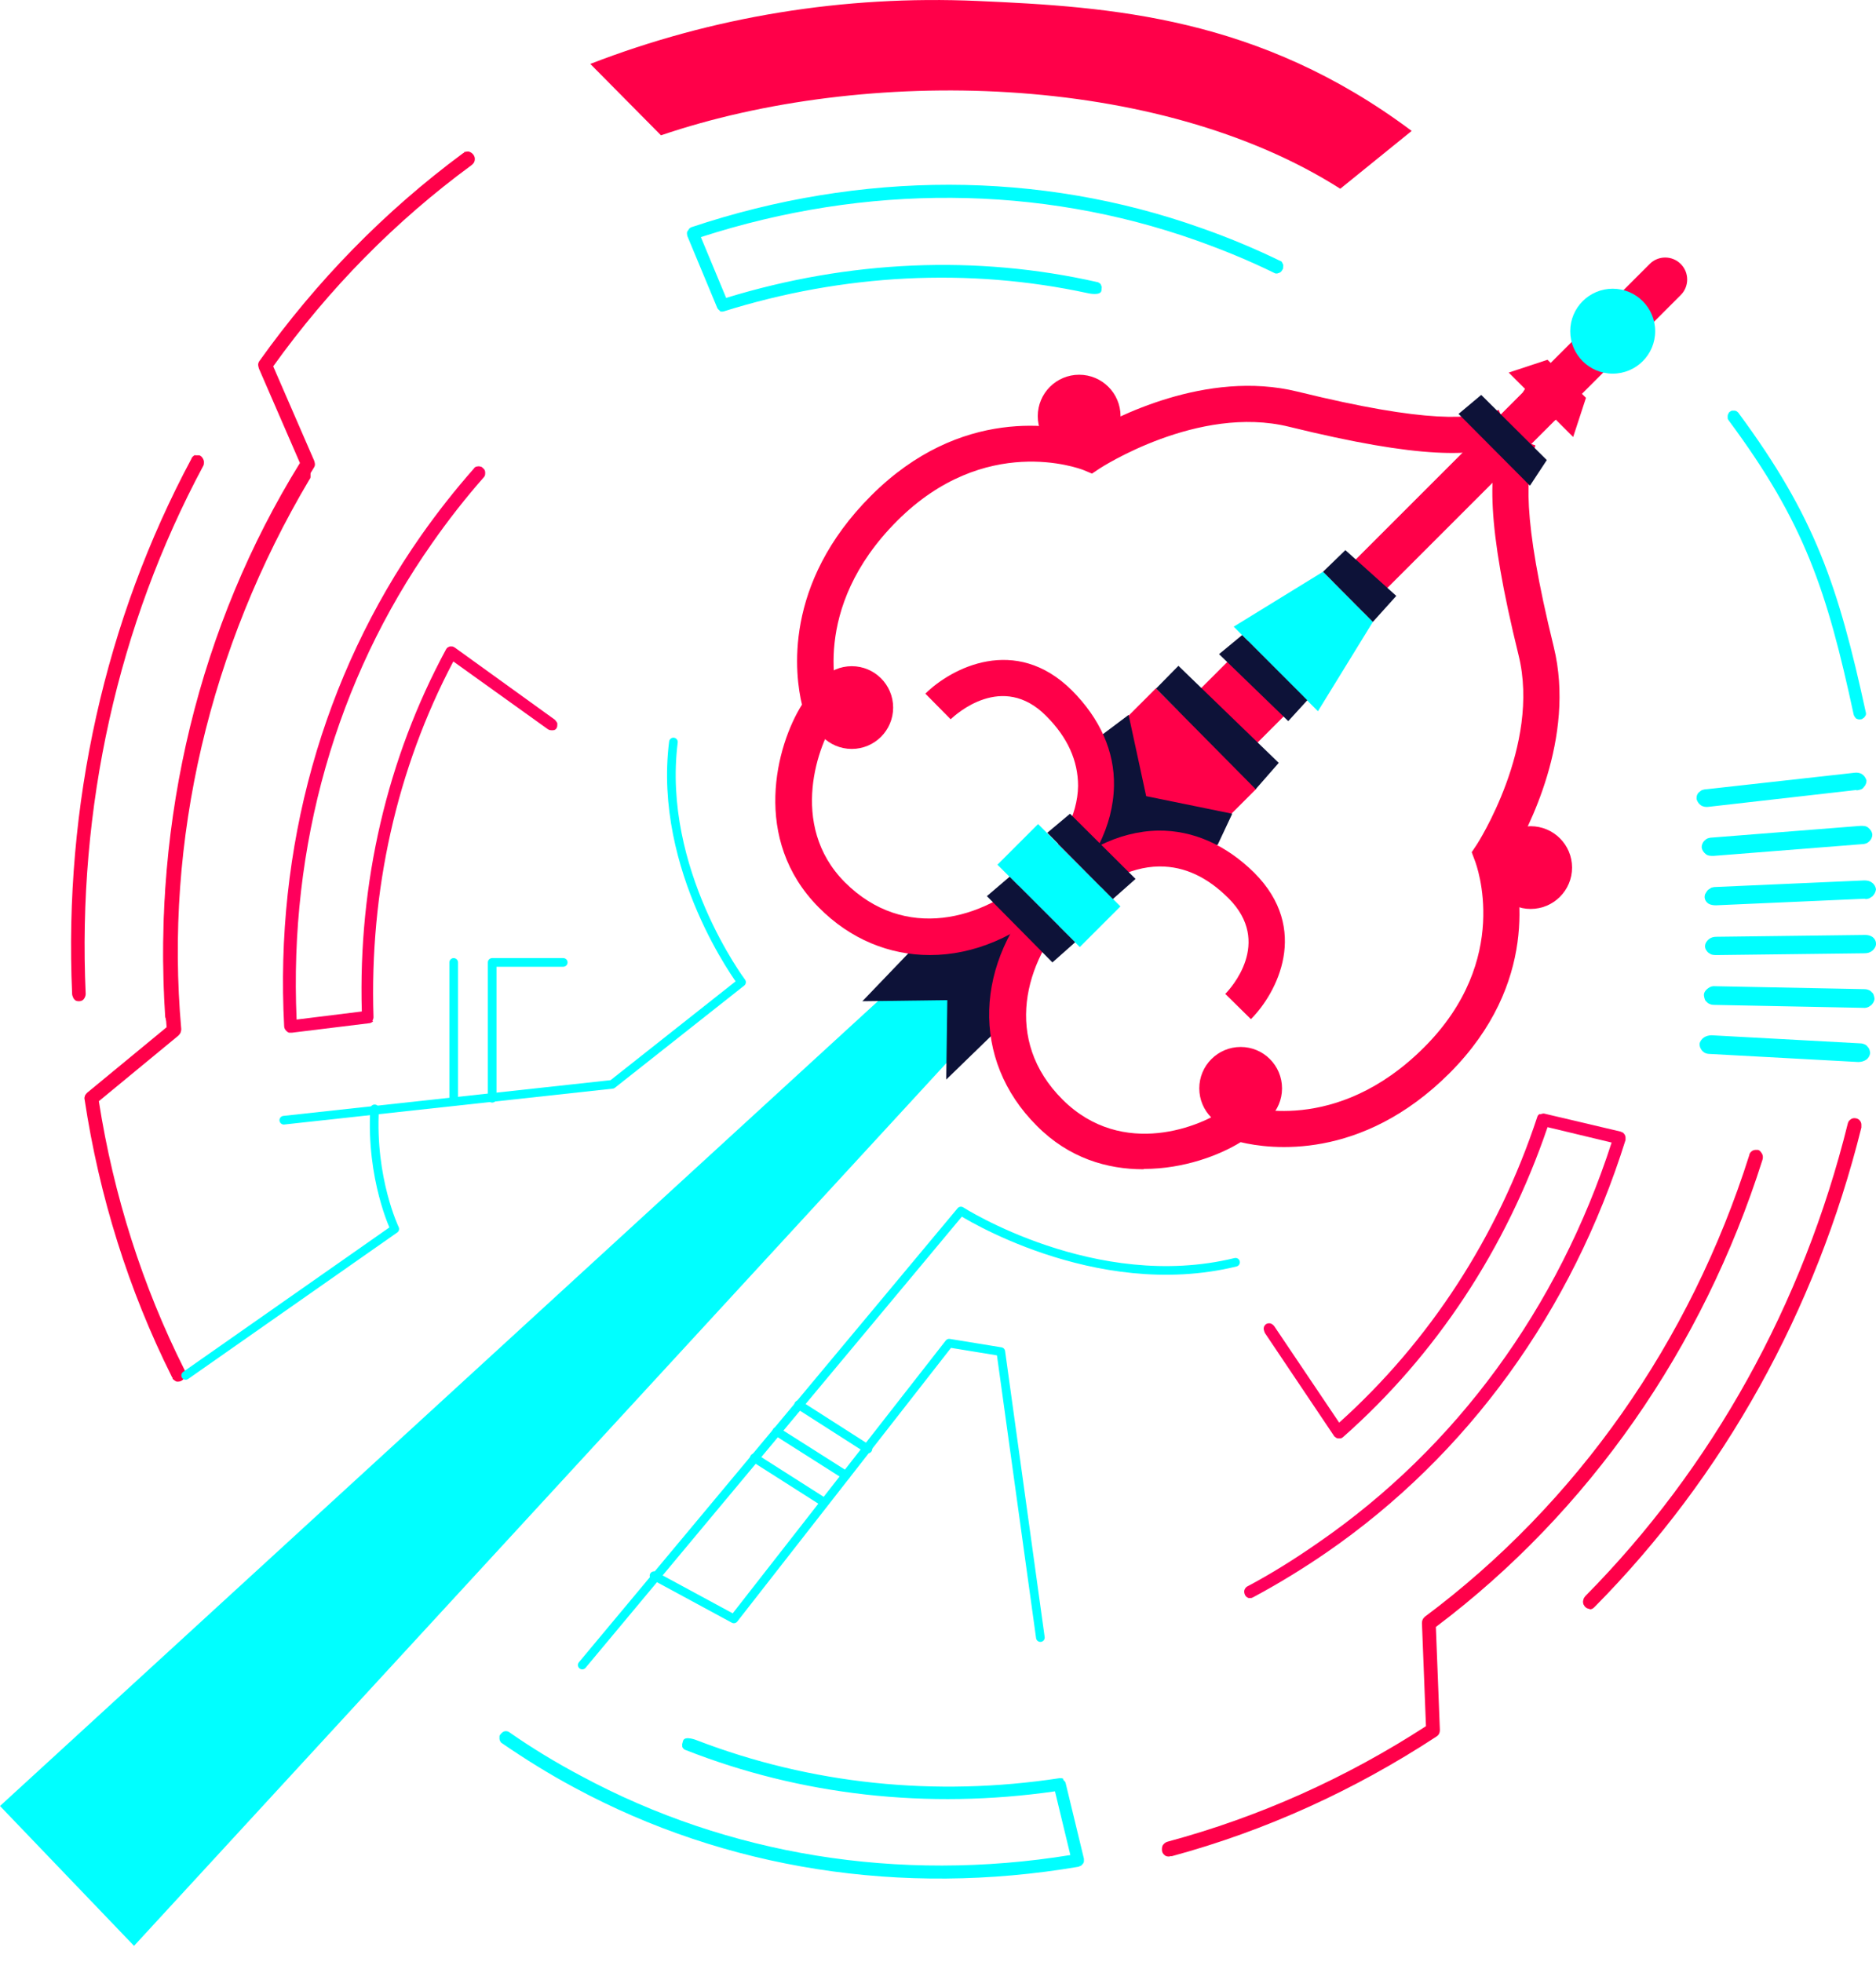 <svg width="65" height="68" viewBox="0 0 65 68" fill="none" xmlns="http://www.w3.org/2000/svg">
<path d="M55.078 55.757C55.078 55.757 54.989 55.745 54.951 55.707C54.913 55.681 54.888 55.643 54.862 55.593C54.85 55.542 54.837 55.491 54.862 55.44C54.862 55.389 54.901 55.351 54.926 55.313C59.329 50.86 62.475 45.188 64.023 38.933C64.036 38.87 64.074 38.819 64.137 38.781C64.188 38.743 64.264 38.743 64.315 38.756C64.34 38.756 64.378 38.781 64.404 38.794C64.429 38.819 64.454 38.844 64.467 38.87C64.48 38.895 64.493 38.933 64.493 38.971C64.493 39.009 64.493 39.035 64.493 39.073C62.919 45.417 59.722 51.164 55.256 55.681C55.23 55.707 55.205 55.732 55.18 55.745C55.154 55.757 55.116 55.77 55.091 55.77L55.078 55.757Z" fill="#FF0049"/>
<path d="M22.902 4.689C29.994 2.278 40.106 2.507 46.438 6.541L48.912 4.537C43.621 0.578 38.495 0.236 33.864 0.033C29.233 -0.17 24.678 0.578 20.453 2.215L22.889 4.676L22.902 4.689Z" fill="#FF0049"/>
<path d="M40.526 64.335C40.462 64.335 40.399 64.335 40.348 64.284C40.297 64.246 40.259 64.183 40.259 64.107C40.259 64.043 40.259 63.967 40.31 63.917C40.348 63.866 40.411 63.828 40.475 63.815C43.622 62.965 46.629 61.62 49.407 59.818L49.268 56.253C49.268 56.253 49.268 56.164 49.293 56.126C49.306 56.088 49.344 56.05 49.369 56.025C54.622 52.104 58.568 46.496 60.611 40.025C60.611 39.987 60.636 39.962 60.649 39.937C60.674 39.911 60.7 39.886 60.725 39.873C60.75 39.86 60.788 39.848 60.814 39.848C60.839 39.848 60.877 39.848 60.903 39.848C60.941 39.848 60.966 39.873 60.991 39.898C61.017 39.924 61.029 39.949 61.055 39.987C61.067 40.013 61.08 40.051 61.08 40.089C61.08 40.127 61.08 40.152 61.067 40.19C58.999 46.724 55.041 52.396 49.75 56.38L49.889 59.945C49.889 59.945 49.889 60.034 49.864 60.072C49.851 60.11 49.813 60.148 49.775 60.174C46.933 62.039 43.837 63.447 40.602 64.323C40.577 64.323 40.564 64.323 40.538 64.323L40.526 64.335Z" fill="#FF0049"/>
<path d="M6.762 15.778C6.762 15.778 6.851 15.778 6.902 15.778C6.953 15.791 6.991 15.829 7.016 15.867C7.041 15.905 7.067 15.956 7.067 16.007C7.067 16.057 7.067 16.108 7.041 16.146C4.085 21.666 2.677 27.997 2.969 34.442C2.969 34.506 2.943 34.569 2.905 34.62C2.867 34.671 2.804 34.696 2.74 34.696C2.715 34.696 2.677 34.696 2.651 34.683C2.626 34.683 2.601 34.658 2.575 34.633C2.55 34.607 2.537 34.582 2.525 34.544C2.512 34.518 2.499 34.48 2.499 34.442C2.207 27.921 3.641 21.488 6.635 15.893C6.635 15.867 6.673 15.829 6.686 15.816C6.712 15.791 6.737 15.778 6.762 15.766V15.778Z" fill="#FF0049"/>
<path d="M16.076 5.272C16.076 5.272 16.203 5.234 16.266 5.26C16.33 5.285 16.381 5.323 16.419 5.387C16.457 5.45 16.457 5.513 16.444 5.577C16.431 5.64 16.381 5.691 16.33 5.729C13.703 7.658 11.394 10.005 9.466 12.695L10.887 15.968C10.887 15.968 10.912 16.044 10.912 16.095C10.912 16.133 10.899 16.171 10.874 16.209C7.398 21.767 5.761 28.428 6.205 35.203C6.205 35.241 6.205 35.267 6.205 35.305C6.205 35.343 6.18 35.368 6.154 35.393C6.129 35.419 6.103 35.444 6.078 35.457C6.053 35.469 6.015 35.482 5.989 35.482C5.951 35.482 5.926 35.482 5.888 35.469C5.862 35.469 5.824 35.431 5.799 35.419C5.773 35.393 5.761 35.368 5.748 35.33C5.748 35.292 5.723 35.267 5.723 35.228C5.279 28.39 6.915 21.665 10.392 16.044L8.971 12.771C8.971 12.771 8.945 12.682 8.945 12.644C8.945 12.593 8.958 12.555 8.984 12.517C10.963 9.739 13.335 7.315 16.025 5.323C16.038 5.31 16.063 5.298 16.076 5.298V5.272Z" fill="#FF0049"/>
<path d="M64.581 24.876C64.581 24.876 64.632 24.812 64.644 24.787C64.657 24.749 64.657 24.711 64.644 24.673C63.693 20.308 62.893 17.91 60.242 14.319C60.229 14.294 60.203 14.281 60.178 14.256C60.153 14.243 60.127 14.23 60.102 14.23C60.077 14.23 60.051 14.23 60.013 14.23C59.988 14.23 59.962 14.256 59.937 14.268C59.912 14.281 59.899 14.307 59.886 14.332C59.874 14.357 59.861 14.383 59.861 14.408C59.861 14.434 59.861 14.459 59.861 14.497C59.861 14.522 59.886 14.548 59.899 14.573C62.525 18.113 63.299 20.46 64.226 24.761C64.238 24.812 64.276 24.863 64.314 24.901C64.365 24.926 64.416 24.939 64.479 24.926C64.517 24.926 64.543 24.901 64.568 24.876H64.581Z" fill="#00FFFF"/>
<path d="M24.957 10.78C24.957 10.78 24.881 10.729 24.855 10.678L23.815 8.179C23.815 8.179 23.802 8.115 23.802 8.09C23.802 8.064 23.802 8.026 23.828 8.001C23.853 7.976 23.866 7.938 23.878 7.925C23.904 7.9 23.929 7.887 23.954 7.874C29.829 5.908 36.02 5.908 41.616 7.9C42.555 8.229 43.468 8.61 44.356 9.041C44.382 9.041 44.407 9.067 44.42 9.092C44.433 9.118 44.445 9.143 44.458 9.168C44.471 9.194 44.458 9.219 44.458 9.257C44.458 9.283 44.458 9.321 44.433 9.346C44.407 9.397 44.369 9.447 44.306 9.46C44.255 9.486 44.191 9.486 44.154 9.46C43.278 9.029 42.377 8.661 41.451 8.331C36.008 6.402 30.006 6.364 24.284 8.217L25.16 10.323C29.423 9.016 33.838 8.826 38.025 9.777C38.051 9.777 38.076 9.803 38.101 9.815C38.127 9.828 38.139 9.853 38.152 9.879C38.152 9.904 38.178 9.942 38.178 9.968C38.178 9.993 38.178 9.841 38.165 10.056C38.152 10.272 37.683 10.158 37.683 10.158C33.572 9.27 29.233 9.486 25.071 10.792C25.02 10.805 24.982 10.792 24.931 10.792L24.957 10.78Z" fill="#00FFFF"/>
<path d="M36.832 61.67C36.832 61.67 36.909 61.733 36.921 61.784L37.556 64.411C37.556 64.411 37.556 64.474 37.556 64.499C37.556 64.525 37.543 64.563 37.518 64.588C37.492 64.614 37.48 64.639 37.454 64.652C37.429 64.664 37.391 64.677 37.365 64.69C31.25 65.73 25.147 64.778 19.907 61.949C19.031 61.48 18.194 60.959 17.382 60.401C17.357 60.389 17.344 60.363 17.331 60.338C17.319 60.312 17.306 60.287 17.306 60.262C17.306 60.236 17.306 60.198 17.306 60.173C17.306 60.148 17.319 60.122 17.344 60.097C17.382 60.046 17.433 60.008 17.483 59.995C17.534 59.983 17.598 59.995 17.636 60.021C18.435 60.579 19.272 61.086 20.135 61.543C25.223 64.284 31.136 65.248 37.086 64.284L36.553 62.076C32.138 62.71 27.748 62.216 23.751 60.642C23.726 60.642 23.701 60.617 23.675 60.592C23.65 60.566 23.637 60.541 23.637 60.515C23.637 60.49 23.637 60.452 23.637 60.427C23.637 60.401 23.612 60.553 23.662 60.338C23.713 60.122 24.157 60.312 24.157 60.312C28.09 61.822 32.392 62.279 36.718 61.619C36.769 61.619 36.807 61.619 36.845 61.645L36.832 61.67Z" fill="#00FFFF"/>
<path d="M64.328 27.375L59.202 27.959C59.113 27.972 59.011 27.959 58.935 27.908C58.859 27.858 58.809 27.781 58.783 27.692C58.783 27.642 58.783 27.604 58.796 27.566C58.809 27.528 58.834 27.477 58.872 27.451C58.91 27.426 58.935 27.388 58.986 27.375C59.024 27.363 59.075 27.35 59.126 27.35L64.252 26.779C64.34 26.766 64.442 26.779 64.518 26.83C64.594 26.881 64.645 26.957 64.67 27.045C64.67 27.045 64.67 27.134 64.645 27.172C64.632 27.21 64.607 27.248 64.569 27.287C64.543 27.325 64.505 27.35 64.455 27.363C64.416 27.375 64.366 27.388 64.315 27.388L64.328 27.375Z" fill="#00FFFF"/>
<path d="M64.517 29.253L59.366 29.66C59.277 29.66 59.176 29.66 59.1 29.596C59.023 29.533 58.973 29.456 58.96 29.368C58.96 29.368 58.96 29.279 58.986 29.241C58.998 29.203 59.023 29.165 59.062 29.127C59.1 29.089 59.138 29.063 59.176 29.05C59.214 29.038 59.265 29.025 59.315 29.025L64.467 28.619C64.568 28.619 64.657 28.619 64.733 28.683C64.809 28.746 64.86 28.822 64.873 28.911C64.873 28.911 64.873 29 64.847 29.038C64.835 29.076 64.809 29.114 64.771 29.152C64.733 29.19 64.695 29.215 64.657 29.228C64.619 29.241 64.568 29.253 64.517 29.253Z" fill="#00FFFF"/>
<path d="M64.619 31.144L59.455 31.372C59.366 31.372 59.265 31.36 59.188 31.309C59.112 31.258 59.062 31.169 59.062 31.081C59.062 31.081 59.062 30.992 59.1 30.954C59.112 30.916 59.151 30.878 59.176 30.84C59.214 30.814 59.252 30.789 59.29 30.764C59.341 30.751 59.379 30.738 59.43 30.738L64.594 30.51C64.682 30.51 64.784 30.523 64.86 30.586C64.936 30.637 64.987 30.726 65 30.814C65 30.814 64.987 30.903 64.962 30.941C64.949 30.979 64.911 31.017 64.885 31.055C64.847 31.081 64.809 31.106 64.771 31.131C64.72 31.144 64.682 31.157 64.632 31.157L64.619 31.144Z" fill="#00FFFF"/>
<path d="M64.633 33.034L59.469 33.097C59.469 33.097 59.38 33.097 59.329 33.085C59.278 33.072 59.24 33.047 59.202 33.021C59.164 32.996 59.139 32.958 59.113 32.92C59.088 32.882 59.075 32.831 59.075 32.793C59.075 32.704 59.126 32.615 59.202 32.552C59.278 32.488 59.367 32.463 59.469 32.463L64.633 32.399C64.721 32.399 64.823 32.425 64.886 32.475C64.963 32.539 65.001 32.615 65.001 32.704C65.001 32.793 64.95 32.882 64.874 32.945C64.797 33.008 64.709 33.034 64.607 33.034H64.633Z" fill="#00FFFF"/>
<path d="M64.543 34.925L59.392 34.823C59.392 34.823 59.303 34.823 59.253 34.798C59.215 34.785 59.164 34.76 59.138 34.722C59.1 34.696 59.075 34.658 59.062 34.607C59.05 34.569 59.037 34.519 59.037 34.48C59.037 34.392 59.1 34.303 59.176 34.252C59.253 34.189 59.341 34.163 59.443 34.176L64.594 34.278C64.594 34.278 64.683 34.278 64.734 34.303C64.772 34.316 64.823 34.341 64.848 34.379C64.886 34.404 64.911 34.443 64.924 34.493C64.937 34.531 64.949 34.582 64.949 34.62C64.937 34.709 64.886 34.798 64.81 34.849C64.734 34.912 64.645 34.937 64.543 34.925Z" fill="#00FFFF"/>
<path d="M64.378 36.802L59.24 36.523C59.24 36.523 59.151 36.523 59.1 36.498C59.062 36.485 59.024 36.46 58.986 36.422C58.948 36.383 58.935 36.345 58.91 36.307C58.897 36.269 58.885 36.218 58.885 36.181C58.897 36.092 58.961 36.003 59.037 35.952C59.113 35.901 59.214 35.876 59.303 35.876L64.442 36.155C64.442 36.155 64.531 36.155 64.581 36.181C64.619 36.193 64.67 36.218 64.696 36.257C64.734 36.295 64.759 36.333 64.772 36.371C64.784 36.409 64.797 36.46 64.797 36.498C64.784 36.587 64.734 36.675 64.657 36.726C64.581 36.777 64.48 36.802 64.391 36.802H64.378Z" fill="#00FFFF"/>
<path d="M45.201 24.103L43.281 22.183L40.778 24.686L42.698 26.606L45.201 24.103Z" fill="#FF0049"/>
<path d="M43.533 27.332L40.052 23.851L37.549 26.354L41.03 29.835L43.533 27.332Z" fill="#FF0049"/>
<path d="M38.191 25.459L37.785 29.481L42.188 29.278L42.695 28.199L39.713 27.59L39.104 24.773L38.191 25.459Z" fill="#0D1238"/>
<path d="M32.963 32.361L0 62.584L4.644 67.431L35.019 34.417L36.706 30.686L32.963 32.361Z" fill="#00FFFF"/>
<path d="M32.785 37.411L32.823 34.658L29.88 34.696L31.973 32.514L35.094 32.184L34.549 35.698L32.785 37.411Z" fill="#0D1238"/>
<path d="M32.215 33.096C30.819 33.096 29.461 32.551 28.37 31.447C26.023 29.087 26.898 25.826 27.787 24.418C27.546 23.416 27.114 20.244 30.185 17.173C33.293 14.065 36.643 14.724 37.67 15.029C38.597 14.483 41.794 12.796 44.953 13.57C49.495 14.686 50.993 14.534 51.932 14.204L52.35 15.384C51.056 15.841 49.255 15.917 44.661 14.788C41.515 14.014 38.14 16.209 38.102 16.234L37.835 16.412L37.531 16.285C37.391 16.234 34.13 15.004 31.085 18.049C28.028 21.106 29.03 24.19 29.068 24.317L29.169 24.634L28.979 24.9C28.37 25.725 27.292 28.58 29.271 30.572C31.339 32.64 34.08 31.878 35.755 30.305C36.77 29.341 37.34 28.25 37.353 27.235C37.353 26.372 36.998 25.56 36.249 24.811C34.727 23.276 33.115 24.761 32.938 24.925L32.062 24.037C32.963 23.149 35.184 21.982 37.138 23.923C38.114 24.9 38.622 26.042 38.597 27.235C38.571 28.618 37.886 29.988 36.605 31.206C35.272 32.462 33.724 33.096 32.227 33.096H32.215Z" fill="#FF0049"/>
<path d="M39.611 40.519C38.368 40.519 37.036 40.139 35.919 39.009C33.635 36.726 33.737 33.338 36.16 30.775C37.378 29.494 38.748 28.808 40.132 28.783C41.337 28.77 42.479 29.278 43.456 30.242C45.41 32.196 44.242 34.416 43.342 35.317L42.453 34.442C42.631 34.264 44.103 32.665 42.568 31.13C41.832 30.394 41.045 30.026 40.195 30.026H40.157C39.142 30.039 38.038 30.61 37.086 31.625C35.5 33.3 34.739 36.04 36.82 38.108C38.901 40.177 41.667 39.022 42.491 38.4L42.758 38.197L43.075 38.312C43.202 38.35 46.285 39.352 49.343 36.294C52.388 33.249 51.157 29.976 51.106 29.836L50.992 29.532L51.17 29.265C51.17 29.265 53.39 25.839 52.616 22.706C51.487 18.112 51.563 16.311 52.02 15.017L53.2 15.435C52.87 16.374 52.718 17.871 53.834 22.414C54.608 25.573 52.934 28.758 52.375 29.697C52.68 30.724 53.327 34.074 50.231 37.182C47.161 40.253 43.989 39.821 42.986 39.58C42.25 40.037 41.007 40.507 39.649 40.507L39.611 40.519Z" fill="#FF0049"/>
<path d="M58.235 10.224C58.532 9.927 58.532 9.445 58.235 9.148C57.937 8.85 57.455 8.85 57.158 9.148L52.914 13.391C52.617 13.689 52.617 14.171 52.914 14.468C53.212 14.765 53.694 14.765 53.991 14.468L58.235 10.224Z" fill="#FF0049"/>
<path d="M54.334 14.109L53.293 13.068L46.196 20.165L47.237 21.206L54.334 14.109Z" fill="#FF0049"/>
<path d="M54.507 15.144L52.274 12.911L53.619 12.467L54.951 13.786L54.507 15.144Z" fill="#FF0049"/>
<path d="M37.391 15.854C38.183 15.854 38.825 15.212 38.825 14.42C38.825 13.628 38.183 12.986 37.391 12.986C36.599 12.986 35.957 13.628 35.957 14.42C35.957 15.212 36.599 15.854 37.391 15.854Z" fill="#FF0049"/>
<path d="M53.035 31.498C53.827 31.498 54.469 30.856 54.469 30.065C54.469 29.273 53.827 28.631 53.035 28.631C52.243 28.631 51.602 29.273 51.602 30.065C51.602 30.856 52.243 31.498 53.035 31.498Z" fill="#FF0049"/>
<path d="M42.987 39.149C43.778 39.149 44.42 38.507 44.42 37.715C44.42 36.923 43.778 36.281 42.987 36.281C42.195 36.281 41.553 36.923 41.553 37.715C41.553 38.507 42.195 39.149 42.987 39.149Z" fill="#FF0049"/>
<path d="M29.512 25.953C30.304 25.953 30.946 25.311 30.946 24.52C30.946 23.728 30.304 23.086 29.512 23.086C28.72 23.086 28.078 23.728 28.078 24.52C28.078 25.311 28.72 25.953 29.512 25.953Z" fill="#FF0049"/>
<path d="M38.821 31.41L35.968 28.557L34.56 29.965L37.413 32.818L38.821 31.41Z" fill="#00FFFF"/>
<path d="M45.664 24.647L42.746 21.716L45.842 19.812L47.567 21.551L45.664 24.647Z" fill="#00FFFF"/>
<path d="M55.877 12.948C56.69 12.948 57.349 12.29 57.349 11.477C57.349 10.664 56.69 10.005 55.877 10.005C55.065 10.005 54.406 10.664 54.406 11.477C54.406 12.29 55.065 12.948 55.877 12.948Z" fill="#00FFFF"/>
<path d="M45.841 19.813L47.567 21.551L48.379 20.65L46.615 19.064L45.841 19.813Z" fill="#0D1238"/>
<path d="M42.238 22.668L44.636 24.989L45.296 24.266L43.037 22.008L42.238 22.668Z" fill="#0D1238"/>
<path d="M50.536 14.344L53.01 16.831L53.594 15.943L51.322 13.685L50.536 14.344Z" fill="#0D1238"/>
<path d="M36.287 28.859L38.558 31.155L39.345 30.458L37.074 28.199L36.287 28.859Z" fill="#0D1238"/>
<path d="M34.194 31.054L36.465 33.351L37.252 32.653L34.981 30.382L34.194 31.054Z" fill="#0D1238"/>
<path d="M40.056 23.86L43.507 27.349L44.306 26.436L40.83 23.073L40.056 23.86Z" fill="#0D1238"/>
<path d="M5.976 47.777C5.976 47.777 6.065 47.866 6.128 47.879C6.191 47.879 6.255 47.879 6.318 47.828C6.369 47.79 6.42 47.727 6.433 47.663C6.445 47.6 6.433 47.536 6.394 47.473C4.935 44.567 3.933 41.421 3.425 38.16L6.179 35.889C6.179 35.889 6.242 35.825 6.255 35.787C6.268 35.749 6.28 35.711 6.28 35.66C5.697 29.126 7.257 22.452 10.721 16.616C10.746 16.591 10.759 16.553 10.759 16.527C10.759 16.489 10.759 16.464 10.759 16.426C10.759 16.388 10.734 16.362 10.721 16.337C10.708 16.311 10.683 16.286 10.645 16.273C10.62 16.261 10.582 16.248 10.556 16.248C10.518 16.248 10.493 16.248 10.455 16.248C10.429 16.248 10.391 16.273 10.366 16.299C10.34 16.324 10.315 16.349 10.302 16.375C6.8 22.275 5.214 28.999 5.773 35.597L3.019 37.868C3.019 37.868 2.956 37.932 2.943 37.97C2.931 38.008 2.918 38.059 2.931 38.097C3.438 41.459 4.453 44.707 5.95 47.701C5.95 47.727 5.976 47.739 5.988 47.752L5.976 47.777Z" fill="#FF0049"/>
<path d="M12.929 35.394C12.929 35.394 12.853 35.457 12.802 35.457L10.112 35.787C10.112 35.787 10.049 35.787 10.023 35.787C9.998 35.787 9.96 35.762 9.934 35.737C9.909 35.711 9.884 35.686 9.871 35.66C9.858 35.635 9.846 35.597 9.846 35.572C9.516 29.38 11.178 23.429 14.591 18.557C15.162 17.745 15.771 16.971 16.431 16.223C16.443 16.197 16.469 16.185 16.494 16.172C16.52 16.172 16.545 16.159 16.57 16.159C16.596 16.159 16.621 16.159 16.659 16.172C16.684 16.172 16.71 16.197 16.735 16.223C16.786 16.261 16.811 16.311 16.811 16.375C16.811 16.426 16.811 16.489 16.773 16.527C16.126 17.263 15.53 18.024 14.972 18.824C11.647 23.556 10.011 29.317 10.277 35.331L12.536 35.051C12.409 30.598 13.411 26.284 15.454 22.503C15.466 22.478 15.492 22.452 15.505 22.44C15.53 22.427 15.555 22.414 15.581 22.402C15.606 22.402 15.644 22.402 15.669 22.402C15.695 22.402 15.733 22.427 15.758 22.44L19.222 24.939C19.222 24.939 19.311 25.028 19.311 25.079C19.311 25.13 19.311 25.193 19.285 25.231C19.26 25.282 19.209 25.307 19.146 25.307C19.095 25.307 19.032 25.307 18.981 25.269L15.707 22.922C13.741 26.652 12.802 30.877 12.941 35.242C12.941 35.292 12.929 35.331 12.903 35.369L12.929 35.394Z" fill="#FF005C"/>
<path d="M53.366 38.616C53.366 38.616 53.455 38.578 53.505 38.59L56.144 39.212C56.144 39.212 56.208 39.238 56.233 39.25C56.259 39.276 56.284 39.301 56.297 39.326C56.309 39.352 56.322 39.39 56.322 39.415C56.322 39.453 56.322 39.479 56.322 39.504C54.47 45.429 50.854 50.428 45.956 53.803C45.144 54.361 44.294 54.882 43.419 55.351C43.393 55.364 43.368 55.377 43.342 55.377C43.317 55.377 43.292 55.377 43.266 55.377C43.241 55.377 43.215 55.351 43.19 55.339C43.165 55.313 43.152 55.3 43.139 55.275C43.114 55.224 43.101 55.161 43.114 55.11C43.127 55.059 43.165 55.009 43.203 54.983C44.066 54.526 44.89 54.006 45.69 53.448C50.448 50.162 53.987 45.328 55.84 39.593L53.62 39.06C52.186 43.272 49.75 46.965 46.527 49.807C46.502 49.819 46.476 49.845 46.451 49.845C46.425 49.845 46.388 49.845 46.362 49.845C46.337 49.845 46.299 49.832 46.273 49.807C46.248 49.794 46.222 49.769 46.21 49.743L43.825 46.191C43.825 46.191 43.774 46.076 43.786 46.026C43.786 45.962 43.825 45.924 43.863 45.886C43.913 45.861 43.964 45.848 44.015 45.861C44.066 45.873 44.116 45.911 44.154 45.962L46.4 49.299C49.534 46.482 51.894 42.854 53.264 38.705C53.277 38.654 53.315 38.616 53.353 38.603L53.366 38.616Z" fill="#FF005C"/>
<path d="M20.174 57.699L33.294 41.966C33.294 41.966 37.925 44.935 42.809 43.742" stroke="#00FFFF" stroke-width="0.3" stroke-linecap="round" stroke-linejoin="round"/>
<path d="M22.661 54.603L25.427 56.1L32.887 46.546L34.676 46.838L36.047 56.747" stroke="#00FFFF" stroke-width="0.3" stroke-linecap="round" stroke-linejoin="round"/>
<path d="M26.137 50.518L28.547 52.053" stroke="#00FFFF" stroke-width="0.3" stroke-linecap="round" stroke-linejoin="round"/>
<path d="M26.911 49.605L29.309 51.127" stroke="#00FFFF" stroke-width="0.3" stroke-linecap="round" stroke-linejoin="round"/>
<path d="M27.672 48.678L30.07 50.213" stroke="#00FFFF" stroke-width="0.3" stroke-linecap="round" stroke-linejoin="round"/>
<path d="M9.833 38.819L21.214 37.576L25.693 34.036C25.693 34.036 22.775 30.154 23.333 25.713" stroke="#00FFFF" stroke-width="0.3" stroke-linecap="round" stroke-linejoin="round"/>
<path d="M6.433 47.663L13.678 42.587C13.678 42.587 12.841 40.849 12.98 38.426" stroke="#00FFFF" stroke-width="0.3" stroke-linecap="round" stroke-linejoin="round"/>
<path d="M15.72 38.058V33.351" stroke="#00FFFF" stroke-width="0.3" stroke-linecap="round" stroke-linejoin="round"/>
<path d="M17.053 38.058V33.351H19.515" stroke="#00FFFF" stroke-width="0.3" stroke-linecap="round" stroke-linejoin="round"/>
</svg>
